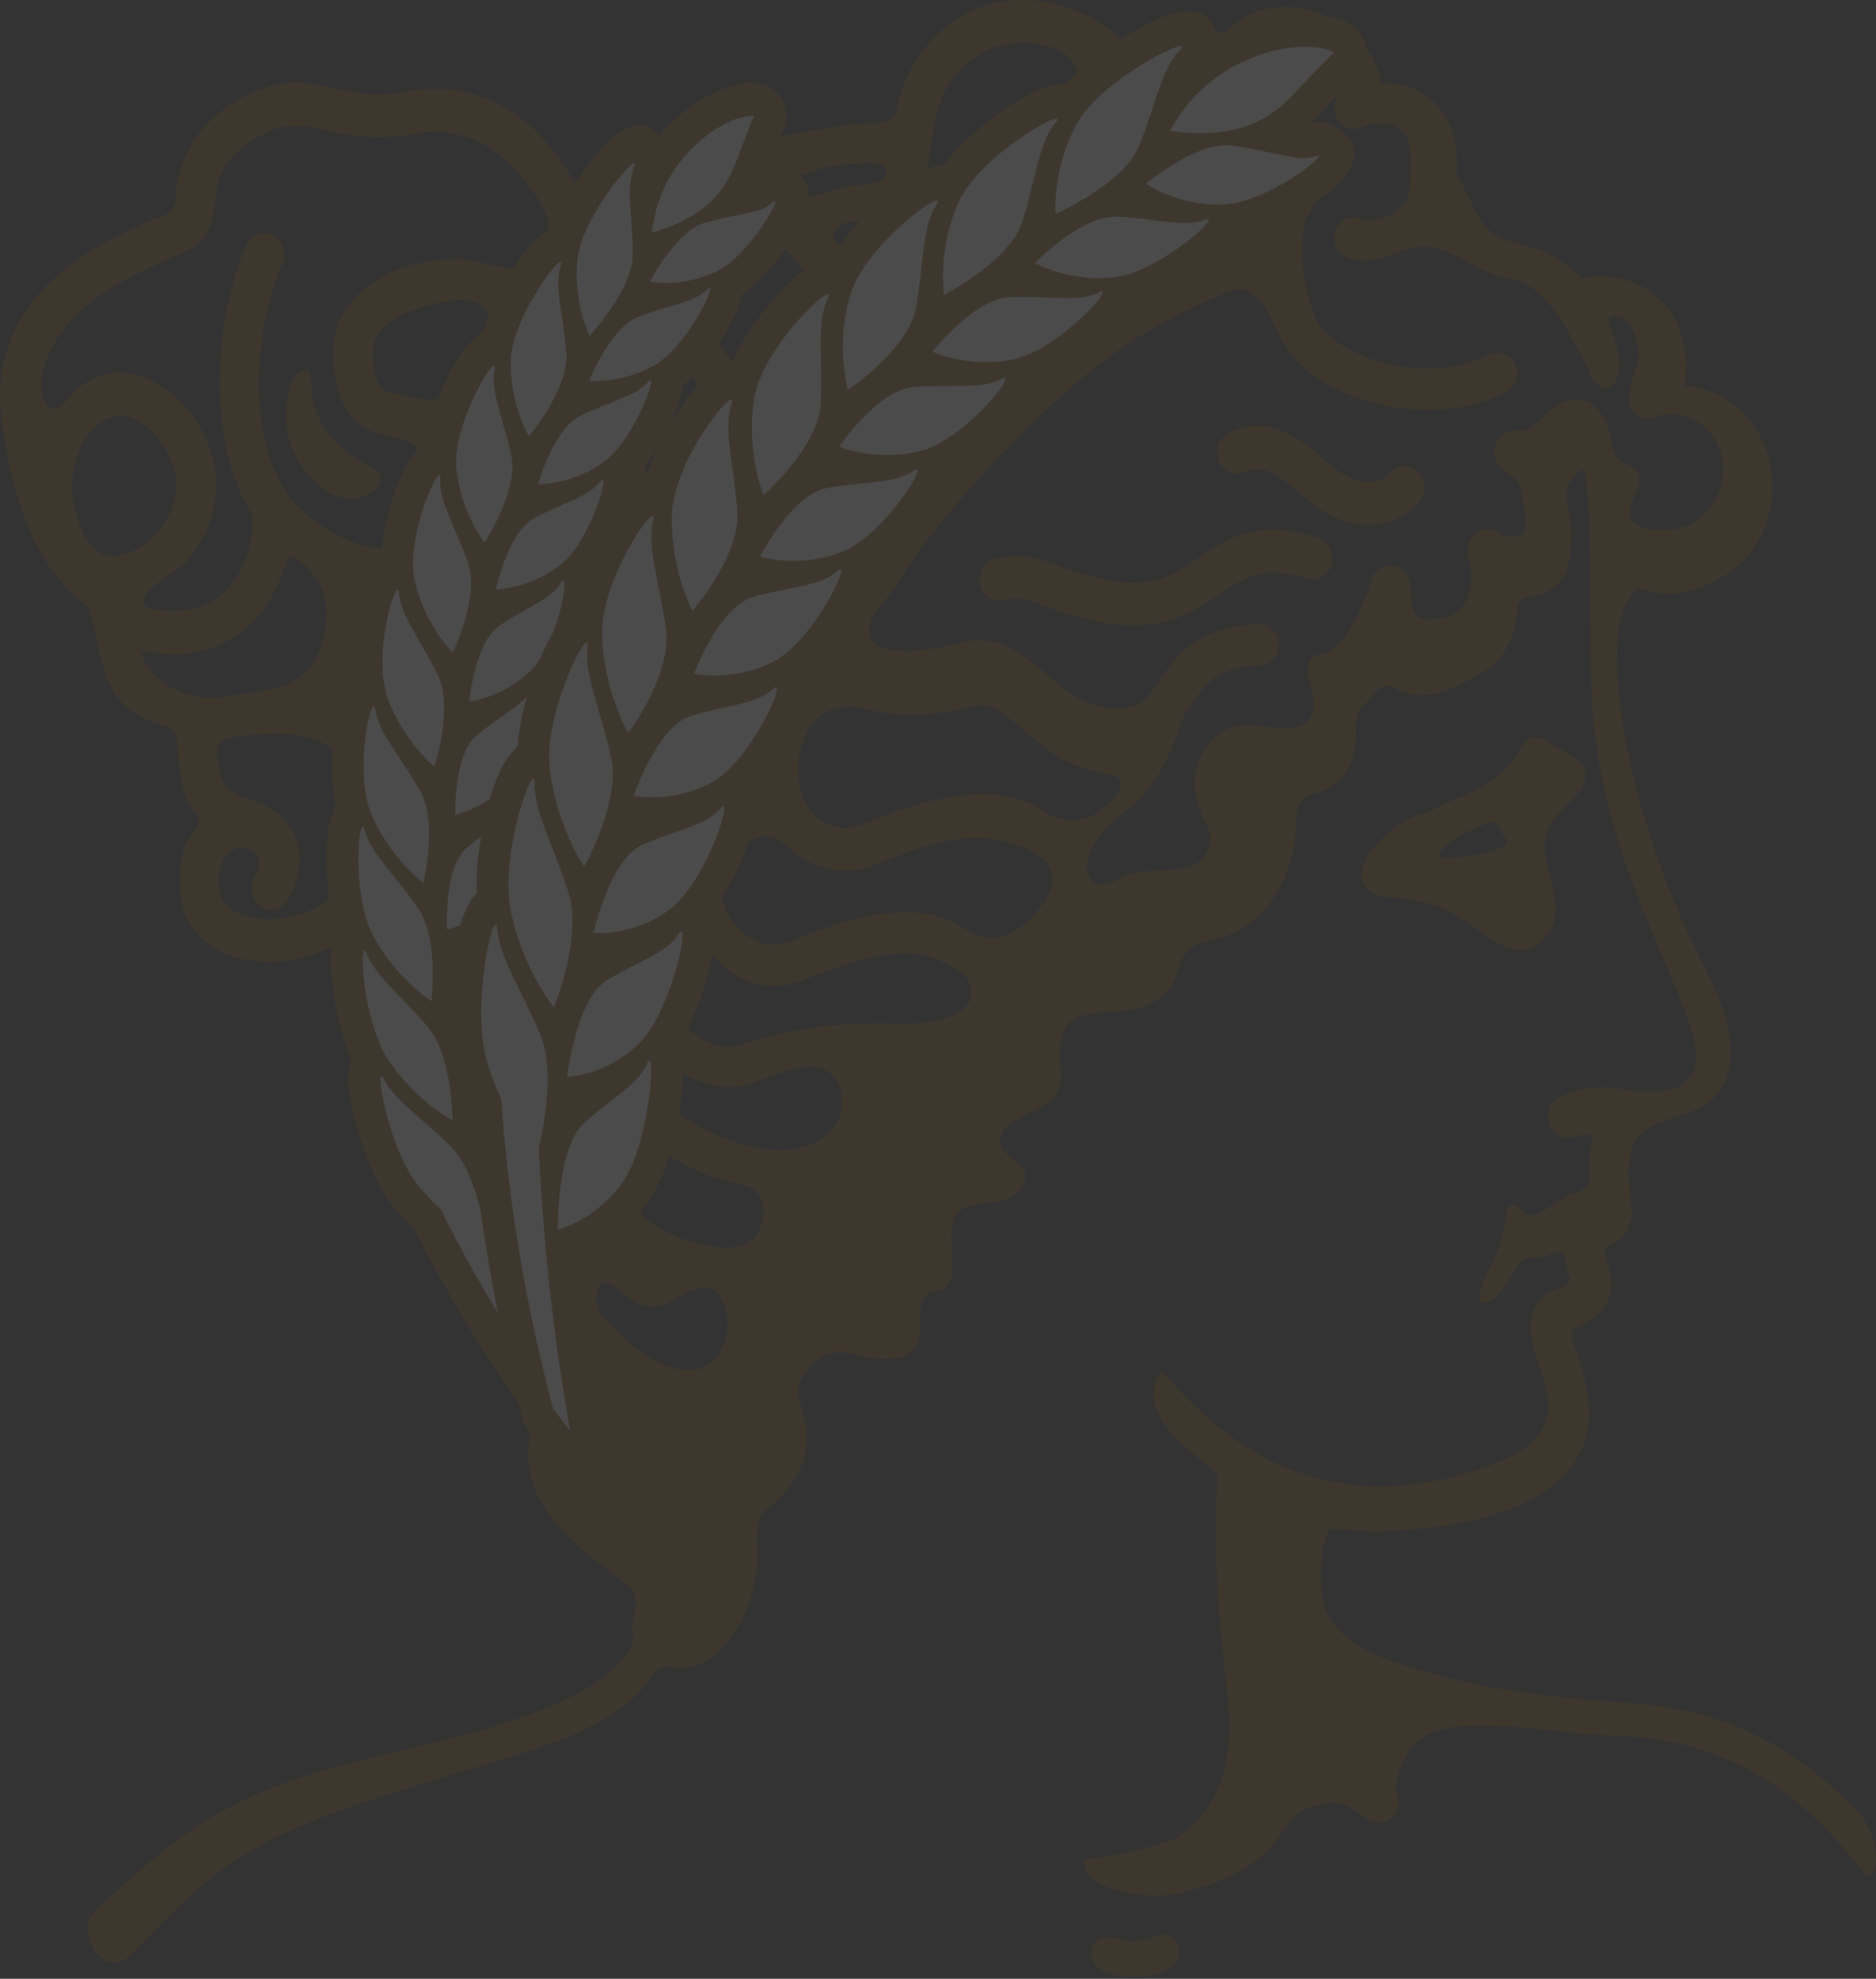 <svg width="256" height="270" viewBox="0 0 256 270" fill="none" xmlns="http://www.w3.org/2000/svg">
<rect x="0" y="0" width="256" height="270" fill="#333333" stroke="none"/>
<g opacity="0.12">
<path fill-rule="evenodd" clip-rule="evenodd" d="M170.001 64.371C168.642 65.056 167.024 64.423 166.381 62.976C165.744 61.523 166.321 59.773 167.682 59.1C173.073 56.398 177.537 59.814 181.319 63.245C183.703 65.413 187.359 67.032 189.776 64.467C190.833 63.329 192.546 63.341 193.609 64.481C194.668 65.633 194.666 67.471 193.602 68.603C189.532 72.925 183.189 72.565 177.818 67.676C173.496 63.779 171.737 63.507 170.001 64.371V64.371Z" fill="#915507"/>
<path fill-rule="evenodd" clip-rule="evenodd" d="M166.46 81.067C162.951 83.478 158.562 86.485 150.205 84.869C146.778 84.204 144.485 83.376 142.648 82.71C140.201 81.816 139.073 81.412 136.983 81.931C135.529 82.296 134.069 81.32 133.724 79.749C133.378 78.183 134.284 76.618 135.747 76.253C139.336 75.36 141.665 76.208 144.374 77.185C146.132 77.828 148.123 78.549 151.149 79.138C157.413 80.351 160.25 78.4 163.539 76.15C167.269 73.592 171.505 70.687 179.888 73.384C181.312 73.837 182.148 75.465 181.72 77.02C181.279 78.548 179.771 79.428 178.337 78.964C172.349 77.032 169.886 78.721 166.46 81.067H166.46Z" fill="#915507"/>
<path fill-rule="evenodd" clip-rule="evenodd" d="M149.759 264.766C150.623 263.935 152.507 264.548 152.507 264.548C153.183 264.894 156.142 265.116 157.567 264.263C158.65 263.617 160.027 264.042 160.652 265.218C161.252 266.389 160.856 267.87 159.767 268.516C156.825 270.263 150.913 270.212 149.297 267.835C148.607 266.824 148.889 265.597 149.758 264.766H149.759Z" fill="#915507"/>
<path fill-rule="evenodd" clip-rule="evenodd" d="M48.48 68.039C44.038 68.455 39.904 63.041 39.199 58.768C38.998 57.509 39.016 55.917 39.166 54.684C39.226 54.068 39.373 53.245 39.651 52.505C39.914 51.822 40.262 51.209 40.737 50.852C42.565 49.512 42.404 51.582 42.49 52.997C42.731 57.03 45.121 60.141 48.179 62.343C49.258 63.122 51.972 63.857 51.906 65.426C51.855 66.864 49.589 67.931 48.481 68.039H48.48Z" fill="#915507"/>
<path fill-rule="evenodd" clip-rule="evenodd" d="M204.852 113.5C204.227 111.957 204.12 111.927 202.786 112.406C200.978 113.033 197.358 114.721 196.341 116.584C195.887 117.438 200.693 116.763 201.069 116.7C202.623 116.435 205.155 115.984 205.634 114.879C205.812 114.457 205.202 114.349 204.852 113.5V113.5ZM210.926 127.862C210.636 128.178 210.355 128.458 210.067 128.686C207.113 130.967 203.804 128.437 201.327 126.606C197.681 123.886 195.104 123.015 190.762 122.489C189.107 122.287 187.101 122.493 186.226 120.804C184.571 117.627 188.697 114.172 190.802 112.584C192.227 111.514 194.108 111.183 195.682 110.419C199.557 108.536 204.774 106.988 207.077 102.799C208.618 99.986 209.572 100.176 212.223 101.826C213.551 102.651 216.586 103.822 216.376 105.812C215.96 109.679 210.779 110.539 210.788 115.535C210.793 119.361 214.086 124.215 210.925 127.862L210.926 127.862Z" fill="#915507"/>
<path fill-rule="evenodd" clip-rule="evenodd" d="M12.446 261.351C13.156 260.543 13.724 259.948 14.06 259.654C18.21 256.073 22.416 252.023 27.245 248.957C43.29 238.764 60.947 239.558 77.414 231.797C79.725 230.701 82.019 229.381 83.906 227.562C84.625 226.864 85.285 226.083 85.813 225.207C86.066 224.793 86.388 224.359 86.441 223.849C86.501 223.232 86.313 222.576 86.289 221.991C86.272 221.641 86.307 221.285 86.41 220.953C86.604 220.295 86.761 219.32 86.724 218.464C86.697 217.845 86.561 217.282 86.306 216.934C85.964 216.494 84.559 215.43 83.448 214.595C79.467 211.599 74.027 207.493 72.497 201.556C72.254 200.598 72.123 199.672 72.085 198.761C71.934 195.194 73.234 192.062 74.553 189.216L74.782 189.542C75.006 190.446 75.236 191.341 75.47 192.228C76.239 193.227 77.009 194.223 77.776 195.196L77.44 193.222C77.957 193.923 78.475 194.617 78.995 195.3C79.906 195.811 80.817 196.322 81.719 196.812C80.116 194.27 78.417 191.487 76.683 188.502L76.243 185.525C76.9 183.965 77.425 182.405 77.635 180.741C77.79 179.388 77.847 178.08 77.899 176.733C77.932 176.146 77.966 175.552 77.907 174.963C77.821 173.898 77.811 172.732 77.515 171.707C77.326 171.057 77.157 170.399 77.014 169.734C76.874 169.087 76.746 168.435 76.629 167.779L76.659 167.604C78.025 167.176 81.712 165.7 84.798 161.541C84.986 161.289 85.168 161.015 85.344 160.723C85.475 161.755 85.77 162.765 86.083 163.49C87.262 166.172 90.08 168.182 94.473 169.449C97.244 170.243 100.942 170.83 102.786 169.05C104.09 167.8 104.694 164.861 103.668 163.18C102.668 161.559 100.72 161.572 99.158 161.146C96.725 160.49 94.356 159.526 92.159 158.246C90.905 157.523 88.712 156.116 87.139 156.466C87.875 154.081 88.364 151.466 88.628 149.31C89.273 149.969 90.266 150.371 91.09 150.965C95.073 153.829 98.864 155.749 103.673 156.66C108.425 157.549 112.223 156.287 114.127 153.209C115.588 150.867 115.027 147.281 112.552 145.96C110.07 144.633 105.265 146.873 102.835 147.728C98.984 149.076 95.806 147.958 92.389 146.014C91.296 145.386 89.794 144.84 88.845 145.451C88.787 144.628 88.602 144.406 88.298 145.118C86.99 148.19 83.093 150.024 79.525 153.423C77.758 155.145 76.905 158.727 76.493 161.878C76.347 160.907 76.16 159.949 75.954 159.051C76.179 157.463 76.662 155.926 77.419 154.525C77.871 153.675 78.413 152.819 79.071 152.15C79.691 151.519 79.93 150.608 79.705 149.691C79.551 149.016 79.066 148.327 78.826 147.663C78.715 147.38 78.618 147.093 78.526 146.804C80.28 146.534 83.791 145.623 87.033 142.533C91.664 138.261 94.377 124.718 92.623 127.429C90.933 130.158 86.753 131.251 82.646 133.86C79.992 135.605 78.556 140.697 77.884 143.983C77.816 143.718 77.719 143.466 77.568 143.253C76.91 142.307 75.735 141.968 74.818 141.415C74.353 141.132 73.896 140.834 73.449 140.521C72.557 138.451 71.596 136.539 70.726 134.761C71.134 133.324 71.367 131.697 71.479 130.147C73.339 134.744 75.585 137.461 75.585 137.461C75.585 137.461 78.305 130.852 78.121 125.136C79.001 125.848 79.996 126.573 81.025 127.193L81.007 127.27L81.178 127.285C82.33 127.968 83.52 128.517 84.628 128.777C84.567 128.203 84.47 127.644 84.339 127.097C86.239 126.78 88.727 126.018 91.178 124.244C96.322 120.67 100.328 107.933 98.295 110.333C98.03 110.652 97.722 110.939 97.378 111.199C98.994 108.481 100.391 105.503 101.976 102.851C109.671 89.979 117.739 77.285 127.243 65.869C132.013 60.125 137.15 54.699 142.751 49.891C145.446 47.595 148.238 45.432 151.158 43.451C152.402 42.624 157.09 40.453 156.568 38.418C156.45 37.95 155.556 37.576 154.551 37.229C157.037 36.348 159.643 34.727 161.626 33.234C164.264 33.568 166.669 33.115 168.802 31.876C170.808 30.715 172.204 29.096 173.128 27.741C173.322 27.033 173.538 26.362 173.783 25.756C175.485 24.88 177.027 23.884 178.148 23.045L178.261 23.1C178.763 23.372 179.669 24.047 179.731 25.506C179.753 26.088 179.647 26.788 179.311 27.651C179.041 28.318 178.606 29.149 178.069 30.038C177.795 31.387 177.633 33.039 177.715 34.941C177.819 37.397 178.292 40.194 179.341 43.079C180.11 45.155 182.625 47.235 186.092 48.612C191.863 50.939 198.522 50.863 203.102 48.433C204.421 47.732 206.042 48.284 206.722 49.666C207.394 51.045 206.86 52.736 205.541 53.44C198.413 57.219 189.83 56.123 184.162 53.852C181.219 52.667 178.189 50.913 176.174 48.302C174.377 45.971 173.593 42.728 171.53 40.611C169.508 38.545 167.805 39.693 165.513 40.681C159.276 43.363 153.708 46.646 148.37 51.004C141.522 56.609 135.329 63.05 129.618 69.897C126.976 73.054 124.413 76.256 122.381 79.774C121.274 81.69 118.094 84.112 118.644 86.605C119.523 90.535 128.902 88.275 131.267 87.675C136.31 86.434 139.776 89.415 142.84 92.025C145.714 94.497 148.444 96.832 152.781 96.635C155.815 96.499 156.674 95.2 158.229 92.865C160.283 89.785 163.099 85.562 171.705 85.171C173.193 85.102 174.444 86.307 174.511 87.849C174.577 89.406 173.431 90.711 171.942 90.778C165.999 91.048 164.512 93.269 162.645 96.072C162.26 96.644 161.852 97.255 161.408 97.85C161.387 97.956 161.371 98.051 161.34 98.157C160.222 101.719 158.695 105.228 156.358 108.11C154.649 110.218 152.213 111.503 150.43 113.549C149.284 114.863 147.724 117.621 148.541 119.412C149.891 122.299 152.877 119.47 154.848 119.088C157.211 118.633 159.762 118.904 162.079 118.363C164.32 117.839 165.909 115.074 164.902 113.072C163.26 109.86 162.131 106.809 163.917 103.088C165.366 100.071 168.114 98.526 171.265 98.958C174.205 99.359 179.29 100.389 179.331 95.982C179.347 93.536 176.628 89.769 180.565 89.145C183.242 88.728 186.063 82.958 187.137 79.198C187.154 79.177 187.164 79.118 187.162 79.103C187.626 77.647 189.117 76.852 190.521 77.307C194.894 78.727 189.72 85.711 196.666 84.384C200.773 83.59 201.317 79.527 200.36 75.734C200.074 74.599 200.523 73.41 201.44 72.745C202.367 72.07 203.625 72.096 204.547 72.756C204.677 72.855 205.8 73.615 207.54 73.038C208.744 72.633 207.806 68.236 207.68 67.393C207.256 64.557 205.376 65.036 204.239 63.081C202.909 60.785 205.32 57.964 207.647 58.873L207.442 58.804C207.456 58.803 208.599 59.023 210.528 57.005C211.288 56.232 213.551 53.849 216.249 54.711C218.425 55.413 219.543 57.934 219.93 60.157C220.151 61.317 220.041 61.965 220.996 62.774C221.699 63.387 222.653 63.495 223.3 64.235C224.892 66.048 221.508 68.673 222.63 70.813C222.975 71.463 223.728 71.821 224.357 72.022C225.085 72.268 225.715 72.384 226.528 72.346C227.874 72.276 228.994 72.25 230.272 71.743C231.651 71.187 232.814 70.12 233.66 68.862C235.026 66.806 235.914 63.53 234.302 60.499C232.019 56.224 228.07 56.352 226.448 56.615C225.741 57.137 224.797 57.277 223.926 56.919C222.61 56.369 221.956 54.87 222.366 53.478C222.461 52.259 222.997 50.941 223.376 49.757C223.998 47.777 223.071 43.774 220.878 43.137C220.551 43.047 220.075 43.031 219.782 43.15C219.018 43.457 220.118 45.459 220.285 45.986C220.585 46.978 220.821 47.998 220.928 49.019C221.04 50.23 220.955 51.757 219.985 52.593C219.097 53.356 217.703 52.597 217.23 51.671C216.99 51.167 216.899 50.667 216.618 50.169C216.345 49.664 216.077 49.151 215.819 48.65C214.668 46.466 213.525 44.246 212.047 42.266C210.527 40.235 208.539 38.371 206.001 38.026C202.486 37.536 199.475 34.767 195.996 33.843C191.533 32.65 188.301 37.014 183.72 35.091C182.34 34.51 181.665 32.881 182.232 31.429C182.785 29.996 184.349 29.303 185.731 29.882C187.891 30.796 191.229 28.951 192.099 26.855C192.358 26.182 192.396 25.281 192.464 24.407C192.428 24.152 192.417 23.896 192.458 23.623C192.724 21.605 192.683 18.909 191.028 17.629C189.604 16.514 187.353 16.643 185.867 17.349C184.516 17.992 182.923 17.373 182.303 15.968C181.95 15.114 182.022 14.188 182.42 13.438C182.788 11.755 181.77 10.104 180.312 8.889L181.41 7.75C181.626 7.577 181.85 7.387 182.083 7.222C180.837 6.373 177.936 6.07 174.518 6.775C174.041 6.794 173.57 6.861 173.111 6.991C172.802 7.077 172.494 7.195 172.25 7.376C170.129 8.06 167.909 9.129 165.826 10.681C164.805 9.936 163.5 9.53 161.915 9.444C160.936 9.388 160.017 9.463 159.16 9.645C159.677 8.55 160.265 7.611 160.998 6.884C163.547 4.387 150.799 10.342 147.055 16.678C146.872 17.01 146.701 17.339 146.539 17.668C146.638 17.242 146.745 16.82 146.859 16.402C148.526 10.297 147.114 6.451 140.737 5.883C138.21 5.656 134.506 6.067 131.259 9.304C128.152 12.411 127.704 15.553 127.22 18.886C126.666 22.679 125.989 27.391 120.396 29.772C118.758 30.46 116.483 29.663 114.908 30.635C111.66 32.689 115.789 34.285 117.705 35.135C117.996 35.264 118.291 35.385 118.586 35.499C117.489 36.967 116.59 38.508 116.108 40.012L115.916 40.664C112.87 39.311 109.827 37.254 107.481 34.324C106.322 32.865 105.432 31.283 104.816 29.616C105.718 28.104 106.069 27.113 105.54 27.549C105.071 27.935 104.715 28.18 104.404 28.346C104.1 27.264 103.906 26.149 103.823 25.016C101.856 25.474 99.83 26.021 97.797 26.673C99.483 24.738 100.29 22.618 101.005 20.572L101.359 19.672C104.438 18.943 107.553 18.388 110.709 17.883C112.866 17.53 114.997 17.055 117.185 16.931C117.693 16.89 118.259 16.808 118.784 16.841C120.035 16.962 121.968 16.664 122.34 15.05C122.616 13.954 122.854 12.896 123.228 11.841C124.17 9.242 125.669 6.935 127.563 5.042C132.243 0.346 137.547 -0.247 141.161 0.071C145.897 0.493 150.552 2.748 153.504 5.951C156.117 4.458 159.392 3.56 162.564 3.662C164.232 3.728 165.744 4.061 167.12 4.633C171.124 0.062 177.248 0.213 181.653 2.546C185.464 4.562 187.917 7.866 188.489 11.381C190.721 11.252 193.088 11.784 195.054 13.36C197.039 14.94 199.231 18.049 198.762 23.99C200.15 25.913 201.104 28.747 202.252 30.32C204.23 32.999 206.311 32.895 209.208 33.81C211.778 34.613 213.973 36.109 215.832 38.018C219.669 37.02 224.174 38.308 226.969 41.338C228.6 43.107 230.808 46.705 229.856 52.698C233.395 52.955 237.67 54.634 240.332 59.783C241.288 61.624 241.804 63.644 241.89 65.686C242.018 68.755 241.189 71.893 239.413 74.623C237.237 77.968 233.439 80.013 229.575 80.837C227.819 81.222 225.994 80.948 224.269 80.419C223.18 80.096 222.651 81.205 221.981 82.303C218.604 87.877 221.573 110.613 232.494 131.754C235.513 137.587 239.997 148.639 230.125 151.909C225.263 153.516 221.975 154.11 222.254 160.694C222.288 161.508 222.376 162.291 222.45 162.987C222.499 163.396 222.543 163.863 222.568 164.366C222.762 164.905 222.811 165.516 222.66 166.122C222.602 166.323 222.531 166.509 222.452 166.69C222.156 168.077 221.411 169.339 219.61 169.847C219.304 169.935 219.191 170.077 219.106 170.276C219.006 170.503 218.968 170.794 218.981 171.096C218.993 171.414 219.069 171.748 219.191 172.035C219.666 173.075 219.861 174.016 219.897 174.83C219.943 175.872 219.719 176.719 219.46 177.344C218.772 178.961 217.399 180.031 215.923 180.726C215.091 181.119 214.412 181.156 214.502 182.339C214.577 183.154 214.967 183.896 215.217 184.671C215.686 186.118 216.222 187.766 216.495 189.435C216.597 190.099 216.768 191.023 216.815 192.131C217.004 196.611 215.374 203.903 201.466 207.306C194.684 208.955 187.174 209.296 182.019 208.562C180.029 208.282 179.959 217.245 180.799 219.396C182.84 224.68 189.223 226.47 192.913 227.632C202.147 230.552 211.603 231.614 221.122 232.265C225.649 232.568 230.275 233.236 234.564 234.685C242.17 237.244 248.317 241.783 253.684 247.372C255.179 248.928 256.993 253.751 255.35 255.834C254.896 256.409 254.417 255.457 251.218 251.777C241.525 240.622 230.942 237.141 220.381 236.83C209.552 236.511 195.325 232.576 191.969 239.463C191.299 240.728 190.22 242.778 190.582 244.307C190.75 245.065 191.232 247.096 189.704 248.235C188.209 249.364 186.72 248.311 185.642 247.544C185.054 247.13 184.326 246.608 183.72 246.387C181.633 245.661 179.212 246.098 177.36 247.313C175.528 248.524 174.71 250.812 173.146 252.392C169.883 255.667 165.559 257.163 161.287 258.227C157.8 259.098 152.825 258.59 149.64 256.749C148.45 256.065 147.753 254.793 147.835 253.496C147.787 254.305 158.904 251.763 160.356 250.848C168.147 245.909 168.271 237.609 167.302 229.291C166.202 219.981 165.505 210.822 166.154 201.44C166.247 200.094 154.145 194.136 158.325 187.296C158.997 187.359 159.538 188.202 159.982 188.697C166.612 195.929 173.76 200.957 183.284 202.436C189.262 203.361 195.441 202.552 201.106 200.715C205.633 199.245 212.242 196.975 211.153 190.447C210.959 189.245 210.517 187.877 210.095 186.565C209.492 184.767 208.928 183.023 208.857 181.376C208.815 180.36 208.962 179.376 209.425 178.444C209.852 177.544 210.757 176.367 212.619 175.811C213.216 175.637 213.77 175.591 214.124 174.978C214.365 174.574 214.235 174.423 214.083 174.002C213.819 173.238 213.691 172.416 213.578 171.609C213.34 170.076 211.329 171.272 210.601 171.479C209.762 171.704 208.702 171.443 207.922 171.857C207.309 172.187 207.012 172.949 206.604 173.539C206.23 174.071 205.892 174.777 205.517 175.3C204.668 176.456 203.563 178.077 201.956 177.616C201.951 177.501 202.001 177.248 201.978 177.16C201.794 175.811 202.954 173.593 203.572 172.457C204.217 171.264 204.679 169.863 205.006 168.506C205.154 167.848 205.328 167.198 205.443 166.544C205.545 166.005 205.542 164.946 205.99 164.559C206.883 163.8 207.564 165.232 208.272 165.602C209.471 166.251 210.564 165.229 211.563 164.598C212.429 164.041 213.31 163.493 214.246 163.068C215.098 162.682 216.193 162.529 216.689 161.585C216.998 161.009 216.795 160.155 216.809 159.516C216.831 158.493 216.935 157.474 217.104 156.481C217.157 156.175 217.482 155.279 217.342 155.063C217.196 154.834 216.391 154.796 216.161 154.811C215.649 154.903 215.226 154.923 214.734 155.102C214.299 155.253 213.81 155.259 213.371 155.164C212.456 154.944 211.694 154.24 211.367 153.302C210.858 151.796 211.586 150.117 212.988 149.572C217.454 147.829 219.759 148.308 221.612 148.688C222.408 148.856 223.03 148.981 223.837 148.944L224.8 148.923C225.8 148.906 228.873 149.322 230.726 146.806C234.939 141.089 219.426 122.456 217.417 97.907C216.532 87.012 217.482 75.819 216.422 64.97C216.206 62.723 213.99 65.745 213.869 66.517C213.56 68.279 214.295 70.367 214.412 72.137C214.658 75.955 214.07 79.823 210.237 81.141C209.455 81.412 208.409 81.277 207.679 81.806C206.826 82.434 207.027 83.93 206.846 84.924C206.29 87.777 204.823 90.323 202.376 91.7C199.983 93.039 197.426 94.56 194.669 94.817C193.464 94.924 192.28 94.743 191.135 94.31C190.642 94.115 190.035 93.599 189.532 93.522C188.198 93.339 187.175 95.246 186.287 96.004C184.573 97.476 185.108 98.661 185.047 100.715C184.97 102.715 184.393 104.68 183.065 106.138C181.956 107.362 180.546 107.973 179.023 108.385C176.235 109.125 177.076 112.606 176.644 115.008C176.121 118.116 174.932 121.181 172.994 123.594C171.267 125.752 168.954 127.282 166.391 127.97C164.621 128.436 163.05 128.495 161.793 130.085C160.664 131.519 160.647 133.678 159.43 135.069C157.199 137.658 153.843 137.971 150.738 138.14C147.726 138.302 145.458 138.647 144.783 142.065C144.275 144.719 145.556 147.556 143.779 149.815C142.215 151.792 135.96 152.577 136.538 156.037C136.908 158.367 141.486 158.756 139.415 161.98C137.603 164.816 134.093 163.763 131.713 164.751C129.325 165.755 129.86 168.858 129.941 171.337C130.009 173.207 130.238 174.753 128.782 175.835C127.81 176.571 127.111 175.712 126.171 177.022C125.089 178.522 125.887 180.442 125.492 182.107C124.85 184.832 123.743 185.05 121.6 185.38C118.62 185.838 115.757 183.848 112.851 184.795C111.523 185.24 110.173 186.669 109.468 187.919C108.345 189.878 108.846 190.266 109.395 192.014C110.521 195.723 110.335 199.43 107.887 202.676C107.251 203.527 106.513 204.286 105.748 205.009C104.995 205.698 103.834 206.351 103.566 207.43C102.947 209.761 103.521 212.558 103.149 214.979C102.664 218.165 101.447 221.154 99.537 223.655C97.421 226.432 95.099 227.742 92.62 227.555C91.398 227.452 90.253 227.125 89.322 228.271C88.53 229.251 87.88 230.279 86.969 231.17C84.717 233.347 82.007 234.937 79.249 236.236C75.578 237.966 69.614 239.754 63.298 241.643L53.701 244.608C30.776 251.55 26.926 257.721 17.777 266.792C13.929 270.342 10.714 263.645 12.447 261.349L12.446 261.351ZM68 127.838C67.93 127.478 67.879 127.127 67.852 126.781C67.746 125.27 67.155 126.539 66.615 129.112C65.909 129.761 65.172 130.447 64.455 131.203C63.657 130.072 62.898 128.909 62.182 127.724L61.572 126.692C62.839 126.312 66.121 125.063 68.704 121.796C68.951 121.487 69.179 121.141 69.391 120.762C69.392 122.033 69.493 123.26 69.725 124.386C69.813 124.805 69.906 125.218 70.007 125.62C69.492 126.369 68.792 127.088 68 127.838H68ZM61.006 125.695C60.414 124.63 59.85 123.551 59.308 122.459C58.835 121.513 58.397 120.557 57.965 119.599C58.413 117.354 59.335 111.337 57.266 107.768C55.45 104.639 53.402 102.017 52.203 99.692C53.256 100.035 54.292 100.087 54.919 99.397C56.98 102.748 59.25 104.585 59.25 104.585C59.25 104.585 61.995 96.514 59.683 91.983C57.492 87.466 54.653 83.975 54.446 80.957C54.401 80.11 54.083 80.39 53.704 81.364C53.479 80.993 53.134 80.718 52.612 80.535C49.433 79.443 49.475 88.151 48.854 90.07C47.726 93.512 46.078 96.071 49.584 98.378C49.751 98.491 49.906 98.59 50.087 98.697L50.159 98.739C49.535 101.896 49.16 107.527 50.702 111.187C51.936 114.021 53.577 116.248 54.967 117.81C54.413 118.236 54.106 118.975 53.829 119.682C51.965 117.364 50.355 115.367 49.797 113.438L49.84 112.946C50.123 109.099 48.988 105.186 47.089 103.435C43.438 100.075 38.763 99.681 34.177 100.3C32.877 100.479 30.095 100.401 29.638 102.098C29.43 102.909 29.83 104.007 29.926 104.845C30.009 105.479 30.145 106.097 30.436 106.658C31.241 108.121 33.014 108.71 34.417 109.192C38.409 110.527 39.946 112.931 40.526 114.721C41.811 118.683 39.531 122.438 39.272 122.848C38.436 124.172 36.763 124.5 35.528 123.616C34.762 123.079 34.354 122.207 34.315 121.314C34.288 120.723 34.442 120.114 34.762 119.581C35.41 118.536 35.77 117.148 34.688 116.295C33.524 115.384 32.194 115.461 31.13 116.458C29.977 117.54 29.733 119.51 29.864 121.06C29.907 121.487 29.977 121.903 30.13 122.294C30.416 122.978 30.953 123.613 31.525 124.021C34.156 125.907 39.776 126.135 44.239 123.187C46.725 121.552 48.125 119.339 48.908 117.257C48.91 119.793 49.203 122.989 50.075 125.658C49.171 126.606 48.168 127.444 47.086 128.153C41.283 131.973 33.294 132.29 28.513 128.866C27.037 127.802 25.813 126.316 25.137 124.519C24.44 122.632 24.052 117.747 25.594 114.771C26.118 113.748 27.415 112.716 27.01 111.401C26.881 110.985 26.43 110.649 26.18 110.283C25.883 109.852 25.631 109.381 25.41 108.892C24.643 107.163 24.557 105.335 24.375 103.462L24.105 100.776C23.909 99.623 23.717 99.455 21.661 98.751C20.042 98.197 18.012 97.499 16.316 95.488C14.393 93.175 13.726 89.935 13.155 87.063C12.859 85.615 12.365 83.198 11.873 82.755L11.524 82.457C8.602 79.981 2.501 74.833 0.206 57.06C0.111 56.335 0.05 55.604 0.019 54.91C-0.185 50.085 1.241 45.471 4.026 41.693C6.578 38.248 9.993 35.627 13.587 33.542C15.147 32.628 16.792 31.815 18.431 31.055C19.125 30.729 19.824 30.419 20.528 30.118C21.662 29.62 22.96 29.491 23.681 28.262C24.128 27.492 23.972 26.571 24.085 25.701C24.739 20.66 27.457 16.872 31.488 14.257C37.572 10.294 41.688 11.194 45.66 12.072C48.455 12.688 51.349 13.311 55.604 12.499C56.194 12.391 56.785 12.293 57.38 12.236C62.287 11.709 67.175 13.099 71.182 16.205C73.301 17.841 75.111 19.882 76.646 22.129C77.453 23.34 78.342 24.641 78.916 26.013C79.365 27.088 80.078 28.735 81.481 27.998L81.999 27.707C80.514 30.047 79.166 32.776 78.83 35.109C78.731 35.964 78.692 36.786 78.695 37.57C77.859 38.394 77.049 39.262 76.263 40.175C76.125 38.686 76.142 37.362 76.505 36.232C77.499 33.373 70.094 42.7 69.713 48.898L69.697 49.754C68.969 51.072 68.273 52.431 67.612 53.821C67.373 52.575 67.29 51.438 67.494 50.42C68.091 47.497 61.784 57.483 62.267 63.692C62.359 64.755 62.532 65.757 62.756 66.687C62.321 68.157 61.92 69.638 61.554 71.129C60.63 68.945 59.938 67.03 60.074 65.362C60.315 62.38 55.321 72.959 56.555 79.11C57.553 83.493 59.762 86.674 60.957 88.148C61.457 92.788 62.436 97.37 63.873 101.785C61.928 105.191 62.142 111.147 62.142 111.147C62.142 111.147 64.295 110.731 66.746 109.101L67.249 110.157C67.584 110.845 67.928 111.527 68.288 112.203C66.883 113.279 65.184 114.391 63.566 115.813C61.209 117.943 60.984 123.332 61.004 125.693L61.006 125.695ZM85.987 25.315C88.145 24.18 90.368 23.192 92.623 22.332C91.052 24.438 89.776 27.05 89.192 30.154C88.194 30.658 87.211 31.193 86.247 31.767C86.103 29.346 85.859 27.164 85.987 25.315L85.987 25.315ZM109.261 26.869C110.492 27.195 112.199 26.453 113.337 26.051C115.237 25.373 117.386 25.343 119.367 24.938C119.982 24.793 120.742 24.487 120.882 23.843C121.223 22.157 119.503 22.223 118.571 22.241C117.999 22.244 117.43 22.267 116.865 22.298C114.642 22.419 112.421 22.756 110.327 23.554C109.715 23.776 108.862 23.893 108.439 24.41C108.335 24.546 108.246 24.706 108.202 24.896C108.01 25.76 108.463 26.651 109.261 26.869V26.869ZM97.648 176.128C95.966 174.76 92.828 176.923 91.226 177.739C88.69 179.029 86.569 177.868 84.289 175.867C83.198 174.905 81.476 174.104 81.368 177.168C81.354 177.413 81.363 177.643 81.396 177.846C81.589 179.4 82.66 179.884 83.496 180.795C86.165 183.721 88.71 185.7 91.907 186.675C95.07 187.646 97.576 186.442 98.791 183.397C99.722 181.071 99.293 177.492 97.648 176.128V176.128ZM132.216 133.885C131.677 132.568 128.318 131.009 127.027 130.584C125.021 129.906 122.822 130.007 120.778 130.304C116.966 130.851 113.297 132.231 109.728 133.707C106.407 135.084 102.76 134.692 99.708 132.645C97.976 131.471 97.388 129.63 95.267 130.234C93.445 130.752 92.043 133.324 91.958 135.232C91.859 137.68 93.18 139.892 95.044 141.295C96.875 142.669 99.208 143.258 101.248 142.551C106.824 140.595 113.529 139.585 120.652 139.627L122.775 139.685C125.35 139.758 134.443 139.312 132.216 133.884V133.885ZM148.567 111.512C150.738 110.684 155.587 106.166 151.083 105.575C146.552 104.967 143.304 102.848 139.777 99.729C136.814 97.114 135.167 95.78 132.793 96.382C128.48 97.474 123.653 98.048 119.292 96.971C115.348 95.998 112.082 96.037 109.902 100.392C108.144 103.919 108.68 109.672 111.93 111.875C113.687 113.062 115.708 113.285 117.614 112.507C125.622 109.219 135.717 106.057 142.605 110.781C144.425 112.029 146.548 112.289 148.566 111.511L148.567 111.512ZM132.358 114.292C127.938 114.659 123.668 116.266 119.561 117.954C116.076 119.381 112.237 118.958 109.043 116.797C106.656 115.179 105.966 113.204 102.883 114.512C101.077 115.285 99.659 116.925 98.92 118.831C96.754 124.375 102.643 130.621 107.835 128.475C115.508 125.281 125.174 122.223 131.788 126.813C133.515 128.017 135.516 128.278 137.419 127.551C139.849 126.614 142.45 123.82 143.411 121.261C145.444 115.859 135.347 114.024 132.358 114.292V114.292ZM82.445 122.579C80.337 119.057 77.125 116.097 74.477 113.431C73.572 110.99 72.924 108.83 72.975 106.944C73.007 105.5 72.304 106.53 71.512 108.8C71.418 108.662 71.294 108.735 71.145 109.079L70.98 109.42C70.401 108.621 69.847 107.792 69.329 106.936C69.543 106.711 69.757 106.474 69.964 106.225C71.039 104.948 71.832 103.012 72.378 101.025C73.168 102.706 74.107 104.285 75.139 105.725C76.218 113.201 79.718 118.24 79.718 118.24C79.718 118.24 81.114 115.798 82.234 112.59C83.475 113.357 84.7 113.904 85.849 114.192C86.131 112.582 86.485 110.728 86.927 108.656C87.832 108.782 90.01 108.974 92.666 108.403C92.26 110.296 92.01 112.2 92.276 113.516C90.788 114.028 89.178 114.576 87.562 115.321C85.24 116.415 83.532 119.721 82.445 122.578V122.579ZM65.952 99.596C65.522 98.273 65.174 96.924 64.917 95.554C66.003 95.316 67.989 94.731 70.067 93.382C70.2 94.34 70.389 95.283 70.629 96.209C69.314 97.265 67.633 98.299 65.952 99.596ZM64.52 92.662C64.463 92.022 64.427 91.378 64.414 90.732C64.394 89.521 65.065 88.464 66.04 88.006C65.297 89.484 64.819 91.215 64.521 92.662H64.52ZM87.528 105.946C88.127 103.329 88.853 100.43 89.719 97.284C89.122 97.083 88.525 96.845 87.933 96.572C88.761 95.078 89.646 93.233 90.244 91.308C90.612 91.464 90.981 91.604 91.349 91.722C92.112 89.199 92.972 86.549 93.921 83.787L94.244 82.868C94.392 83.183 94.482 83.351 94.482 83.351C94.482 83.351 101.102 75.832 100.6 69.755C100.573 69.313 100.539 68.877 100.499 68.445C101.348 66.777 102.219 65.157 103.096 63.592C103.562 66.047 104.187 67.563 104.187 67.563C104.187 67.563 111.726 60.977 112.001 55.058C112.096 53.123 112.058 51.26 112.024 49.516C113.104 47.999 114.134 46.603 115.094 45.345C114.74 49.894 115.718 53.192 115.718 53.192C115.718 53.192 116.14 52.907 116.807 52.404C111.374 59.924 104.542 70.808 99.933 83.265C96.766 86.342 94.71 91.934 94.71 91.934C94.71 91.934 95.575 92.132 96.977 92.177C96.461 93.887 95.972 95.607 95.51 97.336C95.071 97.457 94.626 97.588 94.18 97.731C91.18 98.747 88.81 103.072 87.528 105.946H87.528ZM83.216 93.669C82.183 92.866 81.183 91.977 80.238 91.021C80.105 90.052 80.072 89.152 80.18 88.325C80.376 87.055 79.702 87.712 78.778 89.444C77.68 88.178 76.679 86.827 75.805 85.425C77.088 81.674 77.401 78.163 76.546 79.54C75.987 80.451 75.065 81.195 73.938 81.916C73.533 81.001 73.19 80.079 72.919 79.16C74.047 78.68 75.26 78.017 76.447 77.105C76.893 76.758 77.322 76.337 77.734 75.858C78.19 78.681 79.892 81.993 82.243 84.894C82.184 85.429 82.154 85.956 82.159 86.467C82.22 89.167 82.662 91.617 83.216 93.669H83.216ZM92.167 76.209C91.034 75.55 89.94 74.751 88.905 73.851C88.86 72.826 88.917 71.889 89.133 71.053C89.473 69.735 88.565 70.477 87.303 72.327C84.816 69.748 82.804 66.616 81.671 63.541L82.282 63.135C83.439 62.322 84.534 61.024 85.484 59.59C85.973 59.924 86.367 60.427 86.581 61.057C87.484 63.692 89.47 66.616 91.823 68.831C91.771 69.191 91.734 69.545 91.713 69.895C91.611 72.204 91.822 74.345 92.166 76.209L92.167 76.209ZM102.604 58.686C101.515 58.176 100.465 57.542 99.467 56.784C99.531 56.204 99.636 55.66 99.804 55.155C100.194 54.027 99.457 54.458 98.292 55.815C96.674 54.372 95.201 52.583 93.89 50.461C93.063 49.116 93.403 47.315 94.659 46.425C95.903 45.545 97.596 45.913 98.416 47.253C99.867 49.606 101.523 51.373 103.371 52.559C103.19 53.096 103.044 53.629 102.943 54.151C102.681 55.744 102.588 57.272 102.604 58.687V58.686ZM60.368 54.242C60.9 54.026 61.414 53.66 61.901 53.088C63.418 51.366 63.99 48.847 65.097 46.842C65.73 45.677 66.727 44.695 66.585 43.334C66.052 38.514 55.491 42.203 53.318 43.834C51.472 45.209 50.675 46.838 50.864 48.809C51.299 53.326 52.006 53.451 54.993 53.955C56.885 54.264 58.72 54.911 60.368 54.242V54.242ZM9.83 67.048C9.946 69.176 10.886 72.679 12.556 74.544C12.989 75.033 13.457 75.403 13.99 75.62C16.353 76.567 19.779 74.64 21.284 72.884C25.096 68.416 24.269 64.381 22.907 61.784C20.998 58.135 17.59 56.353 15.983 56.681C11.72 57.573 9.603 62.889 9.829 67.048L9.83 67.048ZM10.766 52.87C12.011 51.92 13.426 51.279 14.943 50.964C19.248 50.077 24.832 53.578 27.65 58.944C30.77 64.903 29.907 71.425 25.296 76.823C24.486 77.777 18.503 80.684 19.753 82.6C20.383 83.578 24.63 83.436 25.534 83.289C27.369 82.982 29.102 82.148 30.508 80.859C33.299 78.312 34.746 74.158 34.334 70.06C28.373 60.648 28.908 44.16 33.639 33.484C34.27 32.042 35.891 31.429 37.25 32.117C38.605 32.814 39.185 34.552 38.534 36C34.532 45.04 34.016 58.956 38.619 66.477C38.984 66.796 39.281 67.211 39.442 67.718C39.76 68.094 40.05 68.475 40.384 68.806C43.56 72.028 47.428 74.277 51.781 74.859C53.047 75.027 54.013 74.6 54.783 73.832C56.38 72.204 57.072 69.077 57.57 66.85C58.336 63.49 57.818 60.319 54.16 59.706C49.875 58.979 46.258 57.702 45.46 49.392C45.068 45.305 46.743 41.64 50.205 39.058C53.788 36.36 58.395 35.281 62.732 35.356C66.562 35.423 71.051 38.634 73.751 34.365C74.515 33.16 75.031 31.888 74.84 30.406C74.52 28.209 72.385 25.595 71.037 23.95C67.353 19.393 62.168 17.168 56.578 18.24C51.281 19.25 47.568 18.434 44.592 17.785C40.981 16.979 38.58 16.468 34.318 19.242C29.947 22.086 29.659 24.686 29.352 27.434C29.124 29.536 28.806 32.423 26.027 33.964L23.376 35.179C18.683 37.335 13.903 39.39 10.153 43.227C8.153 45.267 6.442 47.857 5.81 50.798C5.463 52.447 5.601 57.115 8.247 55.427C9.162 54.847 9.872 53.556 10.767 52.87L10.766 52.87ZM30.575 95.085C31.968 94.802 33.528 94.674 35.059 94.431C37.732 94.032 40.377 93.362 42.16 91.232C44.146 88.876 44.86 84.957 44.371 81.844C43.94 79.228 41.745 76.661 39.457 75.797C38.114 79.41 36.896 82.698 34.031 85.302C30.042 88.945 24.792 90.09 19.082 88.629C20.353 93.364 26.221 95.95 30.574 95.086L30.575 95.085ZM125.717 36.703L126.424 36.661C127.205 36.6 127.973 36.479 128.719 36.3C128.584 38.681 128.836 40.224 128.836 40.224C128.836 40.224 137.921 35.642 139.562 30.071C140.297 27.764 140.797 25.522 141.298 23.498L141.537 23.529C143.013 23.799 144.021 25.308 143.769 26.896C142.27 36.514 134.409 43.01 124.822 42.768C124.913 42.46 124.989 42.153 125.039 41.844C125.348 40.057 125.541 38.328 125.717 36.703H125.717ZM147.438 31.066L147.194 30.555C146.819 29.739 146.529 28.9 146.311 28.048C147.65 27.331 149.397 26.302 151.033 25.041C151.184 25.805 151.394 26.549 151.666 27.266C151.992 28.138 152.521 28.913 153.225 29.603L152.505 29.562C150.882 29.48 149.099 30.142 147.438 31.066V31.066ZM173.801 15.261C174.116 17.561 173.929 19.4 173.469 20.861L173.42 20.852C171.795 20.5 170.023 20.113 168.138 19.859L168.014 19.844C168.393 19.23 168.545 18.45 168.569 17.642C170.699 17.131 172.381 16.281 173.801 15.262L173.801 15.261ZM158.743 23.302L158.61 23.067C156.383 18.9 157.555 15.447 158.588 14.072C159.492 12.862 161.124 12.678 162.289 13.599L162.485 13.77C161.439 14.966 160.479 16.33 159.647 17.883C160.738 18.025 161.757 18.106 162.715 18.144L162.713 18.425C162.731 18.898 162.875 19.538 163.299 20.345C163.357 20.441 163.478 20.544 163.645 20.641C161.839 21.353 160.079 22.404 158.744 23.302L158.743 23.302Z" fill="#915507"/>
<path d="M101.246 40.17C101.186 40.461 101.113 40.763 101.025 41.075C100.854 41.681 100.563 42.433 100.181 43.232C98.944 45.824 96.272 50.016 93.193 52.56C93.167 52.767 93.136 52.98 93.097 53.198C92.99 53.812 92.771 54.595 92.461 55.453C91.521 58.056 89.404 62.241 86.738 65.088C86.747 65.519 86.726 65.98 86.675 66.471C86.609 67.118 86.44 67.927 86.187 68.802C85.439 71.378 83.682 75.476 81.297 78.46C81.347 78.846 81.375 79.26 81.382 79.7C81.393 80.391 81.321 81.23 81.171 82.116C80.727 84.752 79.463 88.963 77.456 92.191C77.537 92.548 77.602 92.929 77.651 93.336C77.724 93.944 77.735 94.78 77.678 95.747C77.521 98.375 76.755 102.587 75.2 105.991C75.545 106.683 75.795 107.543 75.949 108.564C76.046 109.203 76.086 110.047 76.061 110.997C75.997 113.415 75.475 117.161 74.305 120.42C74.796 121.099 75.187 122.008 75.477 123.132L75.481 123.13C75.646 123.77 75.775 124.621 75.849 125.58C76.038 128.039 75.904 131.907 75.067 135.334C75.558 135.955 75.991 136.775 76.363 137.784C76.581 138.372 76.796 139.203 76.98 140.18C77.463 142.756 77.785 146.945 77.284 150.621C77.649 151.099 78.002 151.669 78.344 152.328C78.645 152.912 78.968 153.699 79.265 154.596C80.454 158.18 81.844 165.135 80.721 169.531C80.701 169.609 80.68 169.685 80.656 169.76C79.578 173.841 77.51 176.64 76.017 178.236C76.61 179.352 77.215 180.468 77.828 181.58C79.258 184.173 80.532 186.396 81.668 188.308C82.767 190.158 84.033 192.207 85.373 194.332C86.693 196.425 86.127 199.233 84.109 200.602C82.63 201.605 80.782 201.559 79.38 200.639L78.291 200.048L76.926 199.285C76.38 198.981 75.922 198.571 75.562 198.097L75.56 198.098C73.905 195.917 72.157 193.51 70.321 190.861C68.665 188.47 67.046 186.029 65.49 183.552C63.795 180.852 62.15 178.094 60.589 175.301C59.231 172.871 57.909 170.372 56.643 167.817C56.274 167.467 55.906 167.102 55.545 166.727C54.939 166.097 54.344 165.432 53.772 164.735L53.757 164.716L53.755 164.717C50.485 160.68 48.442 153.684 47.802 149.893L47.8 149.893C47.641 148.954 47.559 148.078 47.554 147.374C47.547 146.169 47.657 145.146 47.884 144.316C46.106 140.196 45.304 135.16 45.166 132.17C45.12 131.168 45.144 130.288 45.228 129.632C45.365 128.563 45.588 127.656 45.894 126.923C44.567 122.66 44.394 117.59 44.638 114.623C44.721 113.61 44.857 112.739 45.022 112.112C45.239 111.288 45.496 110.574 45.792 109.974C44.889 105.601 45.317 100.483 45.938 97.531C46.143 96.555 46.396 95.7 46.656 95.067C47.046 94.126 47.478 93.353 47.952 92.759C47.573 88.563 48.357 83.916 49.158 81.182C49.367 80.468 49.593 79.829 49.816 79.306C49.878 79.133 49.952 78.962 50.035 78.794C50.649 77.571 51.32 76.661 52.04 76.081C52.239 71.91 53.638 67.435 54.796 64.848C55.203 63.937 55.626 63.16 56.007 62.604L56.015 62.61C56.704 61.603 57.406 60.849 58.111 60.363C58.789 56.172 60.803 51.739 62.316 49.239C62.709 48.591 63.107 48.015 63.477 47.55C63.567 47.424 63.663 47.302 63.766 47.183C64.516 46.332 65.25 45.699 65.96 45.295C67.134 41.144 69.721 36.83 71.527 34.471C72.103 33.718 72.676 33.077 73.168 32.621C73.973 31.876 74.737 31.323 75.452 30.971C76.957 26.99 79.751 22.947 81.661 20.742C82.33 19.967 82.933 19.356 83.393 18.976C86.279 16.592 88.531 16.375 89.901 18.631C90.778 17.566 91.711 16.623 92.659 15.799C96.382 12.566 100.746 11.077 103.235 11.353L103.235 11.356L103.364 11.371C104.032 11.438 104.695 11.666 105.299 12.068C107.327 13.417 107.916 16.218 106.614 18.32L106.52 18.497L105.931 20.008C105.905 20.086 105.876 20.165 105.845 20.243L105.051 22.271L105.046 22.27L104.78 23.015C105.189 22.925 105.608 22.897 106.037 22.928V22.93C110.069 23.213 111.266 25.644 109.723 29.63L109.718 29.627C109.502 30.186 109.182 30.85 108.795 31.532L108.787 31.527C107.402 33.961 104.534 37.879 101.243 40.169L101.246 40.17ZM63.48 47.551C63.581 47.423 63.681 47.303 63.778 47.193L63.48 47.551Z" fill="#915507"/>
<path fill-rule="evenodd" clip-rule="evenodd" d="M80.391 51.95C80.391 51.95 83.254 44.699 87.127 43.225C90.986 41.73 94.627 41.329 96.472 39.526C98.32 37.703 93.935 47.197 89.339 49.82C84.752 52.442 80.39 51.95 80.39 51.95H80.391ZM62.723 143.152C62.723 143.152 61.285 134.757 64.015 131.679C66.769 128.622 69.943 126.716 70.74 124.165C71.553 121.616 72.486 132.836 69.635 137.351C66.907 141.86 62.723 143.152 62.723 143.152V143.152ZM57.773 120.48C57.773 120.48 59.846 112.22 57.266 107.768C54.683 103.316 51.628 99.891 51.22 96.887C50.808 93.865 48.17 105.18 50.703 111.187C53.325 117.204 57.773 120.48 57.773 120.48H57.773ZM62.144 111.148C62.144 111.148 61.853 103.016 65.051 100.323C68.259 97.632 71.713 96.089 72.813 93.702C73.949 91.321 73.401 102.146 69.964 106.225C66.575 110.291 62.144 111.148 62.144 111.148ZM59.25 104.585C59.25 104.585 61.995 96.514 59.684 91.982C57.492 87.465 54.653 83.975 54.446 80.957C54.285 77.964 50.761 89.047 52.852 95.113C55.009 101.151 59.25 104.585 59.25 104.585V104.585ZM61.752 152.881C61.752 152.881 61.772 144.068 58.325 140.047C54.874 136.007 51.201 133.135 50.075 130.158C48.943 127.196 49.277 139.136 53.081 144.76C56.905 150.385 61.753 152.881 61.753 152.881H61.752ZM64.062 95.707C64.062 95.707 64.682 87.755 68.136 85.387C71.587 83.019 75.168 81.785 76.546 79.539C77.928 77.315 76.26 87.843 72.382 91.54C68.579 95.226 64.062 95.707 64.062 95.707L64.062 95.707ZM102.586 28.911C101.906 29.069 101.227 29.23 100.556 29.369C99.187 29.651 97.693 29.955 96.155 30.398C92.272 31.521 88.683 38.429 88.683 38.429C88.683 38.429 92.868 39.305 97.595 37.121C102.339 34.941 106.913 26.413 105.539 27.549C104.164 28.682 103.761 28.589 102.586 28.911V28.911ZM80.45 45.803C80.45 45.803 86.444 39.471 86.344 34.611C86.338 29.744 85.356 25.59 86.521 22.788C87.704 19.987 79.724 28.934 78.832 35.109C78.122 41.288 80.45 45.803 80.45 45.803V45.803ZM101.004 20.572C101.536 19.219 102.066 17.868 102.591 16.515C102.703 16.308 102.818 16.083 102.945 15.876C99.899 15.3 90.094 20.745 88.959 31.758C97.737 29.168 99.556 24.718 101.005 20.572L101.004 20.572ZM71.749 176.143C71.749 176.143 68.21 167.758 69.855 163.893C71.538 160.049 73.974 157.304 74.014 154.481C74.059 151.658 77.874 163.013 76.501 168.38C75.157 173.732 71.749 176.143 71.749 176.143ZM73.428 66.081C73.428 66.081 75.472 58.534 79.258 56.7C83.036 54.846 86.703 54.119 88.405 52.133C90.096 50.145 86.631 60.079 82.281 63.133C77.91 66.184 73.428 66.081 73.428 66.081V66.081ZM61.041 126.831C61.041 126.831 60.511 118.577 63.569 115.814C66.686 113.076 70.099 111.493 71.145 109.079C72.197 106.651 71.996 117.664 68.704 121.796C65.433 125.931 61.041 126.831 61.041 126.831ZM72.188 59.527C72.188 59.527 77.766 52.889 77.274 48.021C76.891 43.183 75.59 39.081 76.508 36.232C77.502 33.373 70.098 42.7 69.716 48.898C69.47 55.114 72.188 59.527 72.188 59.527V59.527ZM61.765 89.067C61.765 89.067 65.514 81.406 63.854 76.731C62.215 72.078 59.834 68.329 60.077 65.362C60.319 62.38 55.324 72.959 56.559 79.11C57.962 85.279 61.765 89.067 61.765 89.067V89.067ZM66.14 74.023C66.14 74.023 70.843 66.843 69.763 62.071C68.713 57.284 66.909 53.363 67.496 50.421C68.094 47.497 61.787 57.483 62.27 63.693C62.802 69.906 66.14 74.024 66.14 74.024V74.023ZM58.868 136.602C58.868 136.602 59.984 128.047 56.948 123.761C53.974 119.484 50.55 116.309 49.759 113.297C49.042 110.294 47.809 121.939 50.978 127.801C54.209 133.669 58.868 136.602 58.868 136.602V136.602ZM66.143 159.583C66.143 159.583 63.794 151.117 66.079 147.694C68.429 144.278 71.318 142.009 71.761 139.323C72.261 136.629 74.449 148.032 72.216 152.911C70.063 157.82 66.143 159.583 66.143 159.583V159.583ZM66.23 168.446C68.762 173.864 71.415 179.077 74.037 183.828C76.678 188.616 79.305 192.985 81.719 196.811C80.817 196.321 79.906 195.811 78.995 195.3C75.661 190.906 72.323 186.145 69.147 181.089C65.973 176.037 62.918 170.646 60.164 165.017C59.16 164.11 58.121 163.051 57.105 161.812C52.801 156.497 50.96 144.364 52.391 147.249C53.859 150.158 57.769 152.69 61.54 156.436C64.647 159.537 65.893 166.24 66.231 168.446L66.23 168.446ZM67.675 80.43C67.675 80.43 69.249 72.717 72.908 70.703C76.607 68.694 80.297 67.803 81.898 65.733C83.494 63.661 80.664 73.833 76.447 77.104C72.218 80.356 67.674 80.431 67.674 80.431L67.675 80.43Z" fill="white"/>
<path d="M168.85 32.226C168.622 32.593 168.356 32.97 168.051 33.357C167.63 33.892 167.005 34.539 166.247 35.215C163.735 37.453 158.887 40.78 154.432 41.965C154.274 42.27 154.095 42.583 153.892 42.903C153.542 43.458 152.977 44.17 152.263 44.949C150.054 47.361 145.783 50.983 141.604 52.701C141.429 53.235 141.183 53.798 140.865 54.391C140.543 54.992 140.022 55.752 139.358 56.58C137.374 59.055 133.553 62.753 129.622 64.769C129.513 65.29 129.344 65.844 129.116 66.429C128.868 67.064 128.429 67.898 127.848 68.83C126.171 71.517 122.846 75.581 119.194 78.05C119.136 78.542 119.031 79.067 118.879 79.624C118.683 80.34 118.339 81.227 117.884 82.174C116.518 85.013 113.707 89.369 110.421 92.26C110.584 93.168 110.508 94.266 110.201 95.533C110.04 96.197 109.718 97.093 109.268 98.113C108.088 100.793 105.736 104.797 102.909 107.763C103.254 108.696 103.325 109.901 103.129 111.35C103.034 112.044 102.804 112.982 102.461 114.049C101.547 116.895 99.59 121.218 97.061 124.534C97.412 125.407 97.561 126.537 97.515 127.899C97.49 128.661 97.363 129.627 97.147 130.684C96.515 133.786 94.942 138.659 92.688 142.396C92.927 143.107 93.089 143.955 93.176 144.932C93.241 145.675 93.241 146.634 93.171 147.693C92.874 152.096 91.332 160.186 88.25 164.303C85.067 168.592 81.239 170.64 78.97 171.545C79.141 173.322 79.323 175.057 79.517 176.745C79.881 179.918 80.294 183.017 80.731 185.999C81.219 189.323 81.663 192.087 82.065 194.4C82.489 196.855 80.913 199.203 78.545 199.642C76.935 199.941 75.373 199.28 74.404 198.056L74.394 198.066C73.919 197.464 72.986 196.254 72.054 195.044C71.672 194.546 71.409 193.991 71.257 193.414L71.25 193.415C70.413 190.222 69.579 186.751 68.76 182.992C67.999 179.496 67.318 176.048 66.744 172.7C66.106 168.987 65.544 165.191 65.081 161.34C64.684 158.043 64.356 154.645 64.111 151.161C63.865 150.603 63.613 149.991 63.351 149.317C62.977 148.354 62.629 147.363 62.324 146.352C62.298 146.264 62.275 146.177 62.254 146.088C60.62 140.249 61.49 131.968 62.452 127.679L62.456 127.662L62.452 127.661C62.702 126.548 62.98 125.603 63.25 124.934C63.798 123.571 64.403 122.526 65.058 121.814C64.871 116.472 66.266 110.46 67.464 107.093C67.85 106.007 68.253 105.094 68.616 104.455C69.269 103.308 69.945 102.438 70.64 101.86C71.008 96.587 73.118 90.86 74.723 87.707C75.249 86.676 75.757 85.835 76.181 85.278C76.82 84.436 77.451 83.775 78.073 83.302C78.944 78.118 81.733 72.654 83.739 69.714C84.379 68.776 85.004 68 85.53 67.475C86.418 66.591 87.269 65.972 88.075 65.63C89.443 60.827 92.428 56.019 94.541 53.394C95.229 52.541 95.907 51.825 96.486 51.331C97.718 50.277 98.856 49.662 99.874 49.51C101.865 44.993 105.506 40.632 107.976 38.315C108.803 37.539 109.565 36.925 110.163 36.543C111.418 35.742 112.543 35.295 113.519 35.219C116.036 30.914 120.305 26.939 123.104 24.917C124.024 24.25 124.86 23.738 125.505 23.432C126.74 22.846 127.832 22.545 128.763 22.54C131.806 18.516 136.672 14.953 139.736 13.223C140.728 12.663 141.597 12.249 142.237 12.023C143.507 11.574 144.608 11.367 145.524 11.412C148.873 7.735 153.844 4.582 156.951 3.072C157.955 2.583 158.842 2.225 159.506 2.033C163.532 0.868 165.791 1.899 165.793 5.36C167.56 4.335 169.359 3.566 171.101 3.015C176.409 1.335 181.585 1.756 184.026 3.164L184.139 3.231C184.74 3.564 185.275 4.047 185.685 4.671C187.043 6.735 186.53 9.55 184.54 10.959L184.265 11.182V11.181L182.707 12.797L181.049 14.51L181.047 14.512C180.358 15.281 179.648 16.058 178.871 16.812C179.606 16.651 180.306 16.664 180.966 16.836C181.289 16.916 181.607 17.036 181.916 17.197C185.579 19.119 185.719 21.859 182.759 24.948C182.344 25.381 181.732 25.919 180.99 26.488C178.393 28.481 173.437 31.421 168.849 32.225L168.85 32.226ZM89.356 119.45C88.805 119.71 88.29 120.323 87.823 121.113C88.067 120.965 88.314 120.804 88.561 120.63C88.624 120.581 88.688 120.534 88.753 120.489C89.252 120.143 89.743 119.651 90.218 119.065C89.994 119.158 89.769 119.255 89.545 119.355L89.356 119.45V119.45ZM86.586 87.758C86.62 87.324 86.613 86.902 86.558 86.502L86.518 86.202L86.516 86.378C86.527 86.848 86.552 87.309 86.587 87.758H86.586ZM103.935 85.822C103.511 85.955 103.086 86.256 102.672 86.666C102.9 86.571 103.13 86.467 103.361 86.354C103.434 86.312 103.509 86.272 103.585 86.233C103.875 86.088 104.167 85.901 104.46 85.684C104.286 85.733 104.112 85.783 103.938 85.833L103.935 85.822V85.822ZM96.068 72.03C96.224 71.372 96.294 70.73 96.245 70.127C96.236 70.026 96.232 69.925 96.231 69.826L96.182 69.185C96.127 69.511 96.089 69.832 96.071 70.143L96.067 70.213C96.042 70.836 96.045 71.443 96.068 72.031V72.03ZM150.454 19.674C150.897 19.157 151.248 18.624 151.455 18.085L151.481 18.02C151.242 18.322 151.028 18.624 150.842 18.926L150.845 18.927C150.707 19.178 150.576 19.427 150.454 19.674V19.674ZM82.406 156.835C82.065 157.22 81.784 157.797 81.553 158.485C81.863 158.015 82.147 157.456 82.406 156.835ZM95.51 102.043C94.99 102.226 94.471 102.687 93.977 103.299C94.258 103.181 94.542 103.048 94.829 102.902C94.919 102.844 95.014 102.789 95.109 102.737C95.546 102.502 95.986 102.17 96.423 101.769C96.118 101.855 95.812 101.946 95.51 102.043ZM134.244 30.77C134.783 30.115 135.195 29.436 135.394 28.76L135.425 28.659L135.411 28.654L135.586 28.091C135.29 28.502 135.035 28.914 134.831 29.322L134.836 29.324C134.613 29.813 134.417 30.296 134.244 30.77ZM106.998 57.152C107.368 56.363 107.61 55.58 107.645 54.846C107.667 54.379 107.682 53.919 107.691 53.464C107.485 53.994 107.328 54.514 107.232 55.019C107.115 55.751 107.04 56.465 106.998 57.153V57.152ZM107.232 55.018V55.019V55.018ZM119.757 43.352C120.254 42.594 120.612 41.824 120.735 41.084C120.753 40.97 120.776 40.858 120.803 40.748C120.851 40.457 120.895 40.16 120.938 39.858C120.651 40.376 120.418 40.89 120.254 41.392L120.258 41.394C120.05 42.062 119.885 42.718 119.757 43.353L119.757 43.352ZM84.93 137.716C84.415 138.075 83.969 138.777 83.587 139.649C83.718 139.536 83.85 139.417 83.981 139.294L84.13 139.15C84.616 138.702 85.079 138.082 85.513 137.358C85.317 137.475 85.122 137.594 84.929 137.716L84.93 137.716Z" fill="#915507"/>
<path fill-rule="evenodd" clip-rule="evenodd" d="M141.216 35.874C141.216 35.874 147.599 29.312 152.503 29.562C157.401 29.782 161.568 31.098 164.396 30.009C167.238 28.904 158.181 37.193 151.971 37.85C145.774 38.514 141.216 35.874 141.216 35.874H141.216ZM81.006 127.269C81.006 127.269 83.191 117.38 87.561 115.322C91.946 113.301 96.278 112.744 98.294 110.332C100.327 107.932 96.321 120.669 91.177 124.243C86.168 127.869 81.006 127.269 81.006 127.269V127.269ZM85.74 100.051C85.74 100.051 91.713 92.003 90.879 85.882C90.047 79.761 88.233 74.538 89.132 71.052C90.036 67.541 82.076 78.664 82.158 86.466C82.335 94.321 85.741 100.051 85.741 100.051H85.74ZM94.709 91.934C94.709 91.934 98.034 82.887 102.741 81.476C107.461 80.073 111.936 80.047 114.21 77.962C116.523 75.899 111.072 87.494 105.481 90.305C99.947 93.129 94.709 91.934 94.709 91.934H94.709ZM94.48 83.351C94.48 83.351 101.1 75.832 100.599 69.755C100.223 63.751 98.676 58.561 99.803 55.155C100.966 51.799 92.141 62.243 91.713 69.895C91.373 77.547 94.481 83.351 94.481 83.351H94.48ZM75.585 137.46C75.585 137.46 79.553 127.815 77.578 121.752C75.609 115.664 72.872 110.748 72.974 106.945C73.06 103.156 68.076 116.395 69.724 124.387C71.392 132.392 75.585 137.461 75.585 137.461V137.46ZM103.726 75.946C103.726 75.946 107.966 67.532 112.813 66.602C117.655 65.669 122.127 66.042 124.643 64.247C127.154 62.473 120.612 73.205 114.706 75.387C108.888 77.594 103.726 75.946 103.726 75.946ZM175.849 21.328C175.035 21.173 174.219 21.022 173.419 20.852C171.794 20.5 170.022 20.114 168.137 19.859C163.381 19.22 156.355 25.058 156.355 25.058C156.355 25.058 160.546 28.034 166.704 27.919C172.876 27.814 181.708 20.677 179.693 21.257C177.678 21.837 177.28 21.54 175.849 21.328H175.849ZM144.033 29.171C144.033 29.171 153.437 25.122 155.502 19.749C157.676 14.416 158.464 9.392 160.996 6.883C163.545 4.386 150.797 10.342 147.053 16.677C143.506 23.104 144.033 29.17 144.033 29.17V29.171ZM177.853 11.431C179.039 10.207 180.225 8.981 181.408 7.751C181.623 7.577 181.848 7.387 182.08 7.223C179.001 5.123 165.824 6.368 159.646 17.884C170.421 19.274 174.408 15.275 177.853 11.431V11.431ZM76.114 167.755C76.114 167.755 75.992 156.868 79.525 153.424C83.093 150.025 86.989 148.192 88.298 145.118C89.612 142.047 88.704 156.323 84.797 161.541C80.927 166.757 76.115 167.755 76.115 167.755H76.114ZM127.257 48.002C127.257 48.002 132.877 40.721 137.847 40.535C142.816 40.324 147.157 41.291 149.912 39.937C152.655 38.574 144.409 47.785 138.276 49.036C132.122 50.273 127.257 48.002 127.257 48.002V48.002ZM86.474 108.583C86.474 108.583 89.59 99.286 94.179 97.732C98.821 96.234 103.27 96.143 105.493 94.003C107.734 91.849 102.579 103.816 97.124 106.756C91.689 109.712 86.474 108.583 86.474 108.583V108.583ZM128.835 40.225C128.835 40.225 137.92 35.643 139.561 30.071C141.31 24.587 141.721 19.468 144.004 16.79C146.373 14.138 134.083 20.787 130.889 27.393C127.835 34.083 128.834 40.225 128.834 40.225H128.835ZM104.186 67.564C104.186 67.564 111.724 60.978 111.999 55.059C112.287 49.17 111.359 43.917 112.955 40.786C114.555 37.635 104.342 46.818 102.942 54.151C101.714 61.584 104.186 67.564 104.186 67.564H104.186ZM115.716 53.193C115.716 53.193 124.086 47.593 125.038 41.845C126.034 36.096 125.813 30.932 127.776 27.991C129.74 25.077 118.358 32.978 116.105 40.013C113.903 47.076 115.715 53.193 115.715 53.193H115.716ZM79.717 118.242C79.717 118.242 84.771 109.406 83.366 103.25C82.023 97.132 79.695 92.006 80.179 88.326C80.738 84.69 74.172 96.853 75.017 104.8C75.927 112.785 79.717 118.242 79.717 118.242V118.242ZM77.392 146.917C77.392 146.917 78.61 136.513 82.645 133.861C86.752 131.252 90.933 130.159 92.622 127.431C94.377 124.719 91.664 138.262 87.033 142.534C82.476 146.874 77.392 146.917 77.392 146.917ZM73.515 156.665C73.863 163.823 74.433 170.808 75.175 177.276C75.923 183.793 76.845 189.844 77.774 195.197C77.007 194.224 76.237 193.228 75.468 192.229C73.784 185.811 72.261 178.989 71.046 171.923C69.833 164.858 68.9 157.482 68.406 149.989C67.712 148.511 67.049 146.852 66.49 145.007C64.157 137.111 67.578 122.934 67.851 126.782C68.156 130.675 71.303 135.332 73.757 141.252C75.772 146.145 74.132 154.085 73.514 156.664L73.515 156.665ZM114.526 60.949C114.526 60.949 119.706 53.261 124.617 52.815C129.57 52.396 134.011 53.197 136.693 51.701C139.369 50.199 131.712 59.979 125.629 61.532C119.539 63.057 114.527 60.949 114.527 60.949L114.526 60.949Z" fill="white"/>
</g>
</svg>
